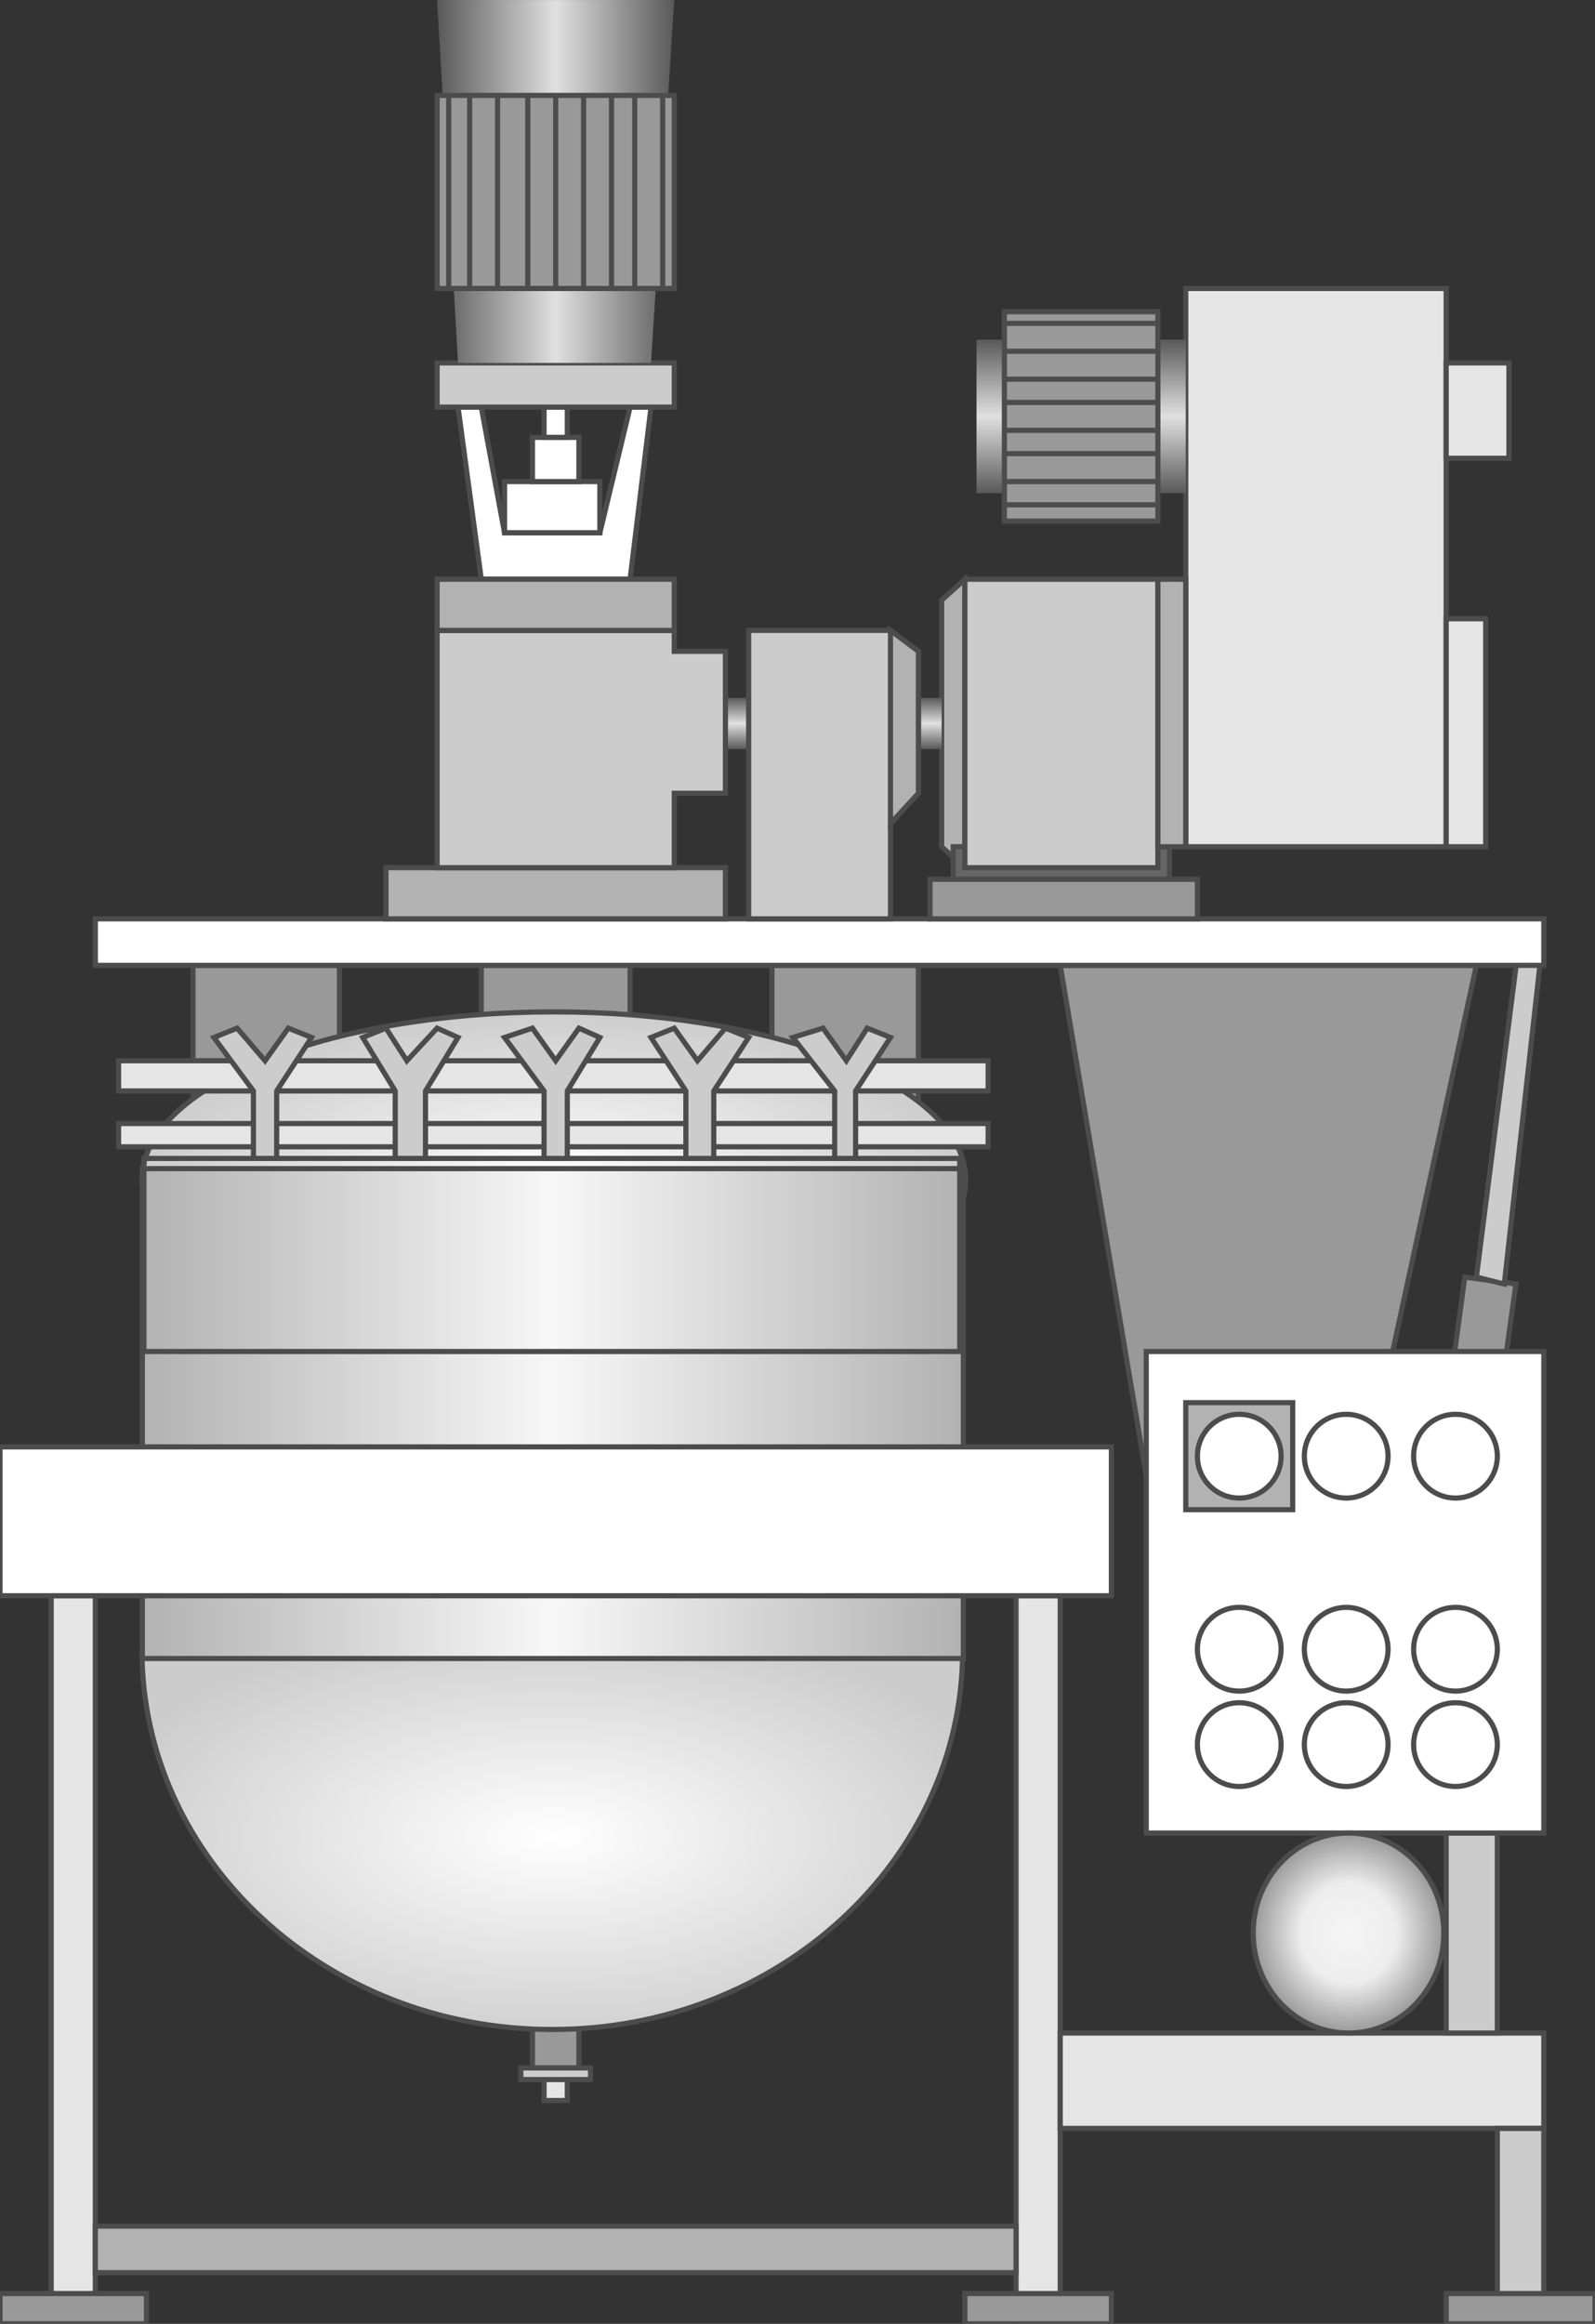 <svg xmlns="http://www.w3.org/2000/svg" xml:space="preserve" width="77.25" version="1.1" height="112.5" enable-background="new 0 0 77.25 112.5" xmlns:atv="http://webmi.atvise.com/2007/svgext" xmlns:xlink="http://www.w3.org/1999/xlink">
 <rect width="100%" height="100%" fill="#333333" stroke="none"/>
 <defs>
  <linearGradient gradientUnits="objectBoundingBox" id="SVGID_3_" x1="1.91338e-05" x2="1" y1="0.5" y2="0.5">
   <stop offset="0" stop-color="#B2B2B2"/>
   <stop offset="0.5" stop-color="#F7F7F7"/>
   <stop offset="1" stop-color="#B2B2B2"/>
  </linearGradient>
  <linearGradient gradientUnits="objectBoundingBox" id="SVGID_5_" x1="0.5" x2="0.5" y1="1" y2="-0">
   <stop offset="0" stop-color="#595959"/>
   <stop offset="0.5" stop-color="#E0E0E0"/>
   <stop offset="1" stop-color="#595959"/>
  </linearGradient>
  <linearGradient gradientUnits="objectBoundingBox" id="SVGID_6_" x1="0.5" x2="0.5" y1="1" y2="5.38213e-05">
   <stop offset="0" stop-color="#595959"/>
   <stop offset="0.5" stop-color="#E0E0E0"/>
   <stop offset="1" stop-color="#595959"/>
  </linearGradient>
  <linearGradient gradientUnits="objectBoundingBox" id="SVGID_7_" x1="3.4825e-05" x2="1" y1="0.5" y2="0.5">
   <stop offset="0" stop-color="#595959"/>
   <stop offset="0.5" stop-color="#E0E0E0"/>
   <stop offset="1" stop-color="#595959"/>
  </linearGradient>
  <radialGradient cx="0.5" cy="0.5" fx="0.5" fy="0.5" gradientUnits="objectBoundingBox" id="SVGID_1_" r="0.564">
   <stop offset="0" stop-color="#FFFFFF"/>
   <stop offset="1" stop-color="#CCCCCC"/>
  </radialGradient>
  <radialGradient cx="0.5" cy="0.5" fx="0.5" fy="0.5" gradientUnits="objectBoundingBox" id="SVGID_2_" r="0.511">
   <stop offset="0" stop-color="#FFFFFF"/>
   <stop offset="1" stop-color="#CCCCCC"/>
  </radialGradient>
  <radialGradient cx="0.5" cy="0.5" fx="0.5" fy="0.5" gradientUnits="objectBoundingBox" id="SVGID_4_" r="0.5">
   <stop offset="0" stop-color="#F5F5F5"/>
   <stop offset="0.5" stop-color="#EDEDED"/>
   <stop offset="1" stop-color="#999999"/>
  </radialGradient>
 </defs>
 <g atv:refpx="38.624" atv:refpy="56.25" id="id_83">
  <g atv:refpx="38.624" atv:refpy="94.875" id="Group_Stand">
   <path atv:refpx="3.548" atv:refpy="94.875" d="M2.478,77.252L4.617,77.252L4.617,112.497L2.478,112.497Z" fill="#E5E5E5" id="id_0" stroke="#4C4C4C" stroke-width="0.25"/>
   <path atv:refpx="50.279" atv:refpy="94.875" d="M49.209,77.252L51.349,77.252L51.349,112.497L49.209,112.497Z" fill="#E5E5E5" id="id_1" stroke="#4C4C4C" stroke-width="0.25"/>
   <path atv:refpx="26.914" atv:refpy="108.894" d="M4.617,107.768L49.21,107.768L49.21,110.02L4.617,110.02Z" fill="#B2B2B2" id="id_2" stroke="#4C4C4C" stroke-width="0.25"/>
   <path atv:refpx="63.06" atv:refpy="100.731" d="M51.349,98.422L74.771,98.422L74.771,103.039L51.349,103.039Z" fill="#E5E5E5" id="id_3" stroke="#4C4C4C" stroke-width="0.25"/>
   <path atv:refpx="73.645" atv:refpy="107.769" d="M72.519,103.039L74.771,103.039L74.771,112.498L72.519,112.498Z" fill="#CCCCCC" id="id_4" stroke="#4C4C4C" stroke-width="0.25"/>
   <path atv:refpx="71.281" atv:refpy="93.579" d="M70.042,88.737L72.519,88.737L72.519,98.422L70.042,98.422Z" fill="#CCCCCC" id="id_5" stroke="#4C4C4C" stroke-width="0.25"/>
   <path atv:refpx="3.547" atv:refpy="111.766" d="M0,111.033L7.094,111.033L7.094,112.498L0,112.498Z" fill="#999999" id="id_6" stroke="#4C4C4C" stroke-width="0.25"/>
   <path atv:refpx="50.279" atv:refpy="111.766" d="M46.732,111.033L53.827,111.033L53.827,112.498L46.732,112.498Z" fill="#999999" id="id_7" stroke="#4C4C4C" stroke-width="0.25"/>
   <path atv:refpx="73.645" atv:refpy="111.766" d="M70.042,111.033L77.249,111.033L77.249,112.498L70.042,112.498Z" fill="#999999" id="id_8" stroke="#4C4C4C" stroke-width="0.25"/>
  </g>
  <g atv:refpx="72.576" atv:refpy="55.63" id="Group_Cross_Stand">
   <path atv:refpx="71.9" atv:refpy="64.02" d="M70.943,61.824L73.42,62.162L72.857,66.216L70.38,65.99Z" fill="#999999" id="id_9" stroke="#4C4C4C" stroke-width="0.25"/>
   <path atv:refpx="73.138" atv:refpy="53.603" d="M71.505,61.824L72.857,62.162L74.771,45.045L73.646,45.045Z" fill="#CCCCCC" id="id_10" stroke="#4C4C4C" stroke-width="0.25"/>
  </g>
  <g atv:refpx="40.425" atv:refpy="73.422" id="Group_Hanger">
   <path atv:refpx="61.427" atv:refpy="60.753" d="M71.505,46.734L65.425,74.773L56.077,74.773L51.349,46.733Z" fill="#999999" id="id_11" stroke="#4C4C4C" stroke-width="0.25"/>
   <path atv:refpx="26.913" atv:refpy="98.59" d="M25.787,97.07L28.038,97.07L28.038,100.11L25.787,100.11Z" fill="#999999" id="id_12" stroke="#4C4C4C" stroke-width="0.25"/>
   <path atv:refpx="26.913" atv:refpy="51.407" d="M23.31,46.734L30.517,46.734L30.517,56.081L23.31,56.081Z" fill="#999999" id="id_13" stroke="#4C4C4C" stroke-width="0.25"/>
   <path atv:refpx="12.893" atv:refpy="51.407" d="M9.346,46.734L16.441,46.734L16.441,56.081L9.346,56.081Z" fill="#999999" id="id_14" stroke="#4C4C4C" stroke-width="0.25"/>
   <path atv:refpx="40.933" atv:refpy="51.407" d="M37.386,46.734L44.48,46.734L44.48,56.081L37.386,56.081Z" fill="#999999" id="id_15" stroke="#4C4C4C" stroke-width="0.25"/>
  </g>
  <g atv:refpx="26.775" atv:refpy="73.618" id="Group_Mixer">
   <path atv:refpx="26.75" atv:refpy="88.877" d="M6.875,79.881C6.875,90.022 15.773,98.25 26.748,98.25C37.727,98.25 46.625,90.021 46.625,79.881C46.625,79.755 46.624,79.629 46.621,79.504" fill="url(#SVGID_1_)" id="id_16" stroke="#4C4C4C" stroke-width="0.25"/>
   <path atv:refpx="26.824" atv:refpy="57.118" d="M46.772,57.116C46.772,52.623 37.839,48.987 26.823,48.987C15.806,48.987 6.876,52.623 6.876,57.116C6.876,61.607 15.806,65.25 26.823,65.25C37.839,65.25 46.772,61.607 46.772,57.116" fill="url(#SVGID_2_)" id="id_17" stroke="#4C4C4C" stroke-width="0.25"/>
   <rect atv:refpx="26.775" atv:refpy="68.433" fill="url(#SVGID_3_)" height="23.717" id="id_18" stroke="#4C4C4C" stroke-width="0.25" width="39.762" x="6.894" y="56.574"/>
  </g>
  <g atv:refpx="37.386" atv:refpy="66.61" id="Group_Platform">
   <path atv:refpx="39.694" atv:refpy="45.608" d="M4.617,44.482L74.771,44.482L74.771,46.734L4.617,46.734Z" fill="#FFFFFF" id="id_19" stroke="#4C4C4C" stroke-width="0.25"/>
   <path atv:refpx="26.913" atv:refpy="73.648" d="M0,70.045L53.827,70.045L53.827,77.252L0,77.252Z" fill="#FFFFFF" id="id_20" stroke="#4C4C4C" stroke-width="0.25"/>
   <path atv:refpx="65.143" atv:refpy="77.083" d="M55.515,65.428L74.771,65.428L74.771,88.738L55.515,88.738Z" fill="#FFFFFF" id="id_21" stroke="#4C4C4C" stroke-width="0.25"/>
  </g>
  <g atv:refpx="65.312" atv:refpy="93.58" id="Group_Tuner">
   <ellipse atv:refpx="65.312" atv:refpy="93.58" cx="65.312" cy="93.58" fill="url(#SVGID_4_)" id="id_22" rx="4.617" ry="4.842" stroke="#4C4C4C" stroke-width="0.25"/>
  </g>
  <g atv:refpx="26.801" atv:refpy="76.52" id="Group_Strip">
   <path atv:refpx="26.726" atv:refpy="60.755" d="M6.969,56.081L46.482,56.081L46.482,65.428L6.969,65.428Z" fill="none" id="id_23" stroke="#4C4C4C" stroke-width="0.25"/>
   <path atv:refpx="26.913" atv:refpy="100.393" d="M25.224,100.111L28.602,100.111L28.602,100.674L25.224,100.674Z" fill="#CCCCCC" id="id_24" stroke="#4C4C4C" stroke-width="0.25"/>
   <path atv:refpx="26.801" atv:refpy="54.955" d="M5.743,54.392L47.859,54.392L47.859,55.518L5.743,55.518Z" fill="#E5E5E5" id="id_25" stroke="#4C4C4C" stroke-width="0.25"/>
   <path atv:refpx="26.801" atv:refpy="52.084" d="M5.743,51.352L47.859,51.352L47.859,52.815L5.743,52.815Z" fill="#E5E5E5" id="id_26" stroke="#4C4C4C" stroke-width="0.25"/>
   <path atv:refpx="26.913" atv:refpy="101.181" d="M26.35,100.674L27.476,100.674L27.476,101.688L26.35,101.688Z" fill="#E5E5E5" id="id_27" stroke="#4C4C4C" stroke-width="0.25"/>
  </g>
  <g atv:refpx="26.744" atv:refpy="52.928" id="Group_YShape">
   <path atv:refpx="12.724" atv:refpy="52.928" d="M12.274,56.081L13.4,56.081L13.4,52.815L15.089,50.225L13.963,49.774L12.837,51.351L11.485,49.774L10.359,50.225L12.274,52.815Z" fill="#CCCCCC" id="id_28" stroke="#4C4C4C" stroke-width="0.25"/>
   <path atv:refpx="26.745" atv:refpy="52.928" d="M26.35,56.081L27.476,56.081L27.476,52.815L29.053,50.225L28.039,49.774L26.913,51.351L25.787,49.774L24.436,50.225L26.35,52.815Z" fill="#CCCCCC" id="id_29" stroke="#4C4C4C" stroke-width="0.25"/>
   <path atv:refpx="40.764" atv:refpy="52.928" d="M40.426,56.081L41.439,56.081L41.439,52.815L43.128,50.225L42.002,49.774L40.989,51.351L39.862,49.774L38.399,50.225L40.426,52.815Z" fill="#CCCCCC" id="id_30" stroke="#4C4C4C" stroke-width="0.25"/>
   <path atv:refpx="19.875" atv:refpy="52.928" d="M19.143,56.081L20.607,56.081L20.607,52.815L22.183,50.225L21.17,49.774L19.706,51.351L18.692,49.774L17.566,50.225L19.142,52.815L19.142,56.081Z" fill="#CCCCCC" id="id_31" stroke="#4C4C4C" stroke-width="0.25"/>
   <path atv:refpx="33.894" atv:refpy="52.928" d="M33.219,56.081L34.57,56.081L34.57,52.815L36.259,50.225L35.133,49.774L33.781,51.351L32.655,49.774L31.529,50.225L33.218,52.815L33.218,56.081Z" fill="#CCCCCC" id="id_32" stroke="#4C4C4C" stroke-width="0.25"/>
  </g>
  <g atv:refpx="65.037" atv:refpy="77.257" id="Group_Control">
   <circle atv:refpx="60.02" atv:refpy="84.458" cx="60.02" cy="84.458" fill="#FFFFFF" id="id_33" r="2.027" stroke="#4C4C4C" stroke-width="0.25"/>
   <circle atv:refpx="65.2" atv:refpy="84.458" cx="65.2" cy="84.458" fill="#FFFFFF" id="id_34" r="2.027" stroke="#4C4C4C" stroke-width="0.25"/>
   <circle atv:refpx="70.492" atv:refpy="84.458" cx="70.492" cy="84.458" fill="#FFFFFF" id="id_35" r="2.027" stroke="#4C4C4C" stroke-width="0.25"/>
   <circle atv:refpx="60.02" atv:refpy="79.841" cx="60.02" cy="79.841" fill="#FFFFFF" id="id_36" r="2.027" stroke="#4C4C4C" stroke-width="0.25"/>
   <circle atv:refpx="65.2" atv:refpy="79.841" cx="65.2" cy="79.841" fill="#FFFFFF" id="id_37" r="2.027" stroke="#4C4C4C" stroke-width="0.25"/>
   <circle atv:refpx="70.492" atv:refpy="79.841" cx="70.492" cy="79.841" fill="#FFFFFF" id="id_38" r="2.027" stroke="#4C4C4C" stroke-width="0.25"/>
   <circle atv:refpx="65.2" atv:refpy="70.495" cx="65.2" cy="70.495" fill="#FFFFFF" id="id_39" r="2.027" stroke="#4C4C4C" stroke-width="0.25"/>
   <circle atv:refpx="70.492" atv:refpy="70.495" cx="70.492" cy="70.495" fill="#FFFFFF" id="id_40" r="2.027" stroke="#4C4C4C" stroke-width="0.25"/>
   <path atv:refpx="60.02" atv:refpy="70.494" d="M57.429,67.904L62.61,67.904L62.61,73.085L57.429,73.085Z" fill="#B2B2B2" id="id_41" stroke="#4C4C4C" stroke-width="0.25"/>
   <circle atv:refpx="60.02" atv:refpy="70.495" cx="60.02" cy="70.495" fill="#FFFFFF" id="id_42" r="2.027" stroke="#4C4C4C" stroke-width="0.25"/>
  </g>
  <g atv:refpx="26.858" atv:refpy="23.876" id="Group_Axial">
   <path atv:refpx="26.858" atv:refpy="23.876" d="M22.184,19.709L23.31,28.042L30.517,28.042L31.531,19.709L30.517,19.709L29.053,25.79L24.436,25.79L23.31,19.709Z" fill="#FFFFFF" id="id_43" stroke="#4C4C4C" stroke-width="0.25"/>
   <path atv:refpx="26.745" atv:refpy="24.551" d="M24.436,23.313L29.053,23.313L29.053,25.79L24.436,25.79Z" fill="#FFFFFF" id="id_44" stroke="#4C4C4C" stroke-width="0.25"/>
   <path atv:refpx="26.913" atv:refpy="22.243" d="M25.787,21.173L28.038,21.173L28.038,23.313L25.787,23.313Z" fill="#FFFFFF" id="id_45" stroke="#4C4C4C" stroke-width="0.25"/>
   <path atv:refpx="26.913" atv:refpy="20.441" d="M26.35,19.709L27.476,19.709L27.476,21.173L26.35,21.173Z" fill="#FFFFFF" id="id_46" stroke="#4C4C4C" stroke-width="0.25"/>
  </g>
  <g atv:refpx="45.888" atv:refpy="29.224" id="Group_Mixer_Unit">
   <path atv:refpx="63.736" atv:refpy="27.479" d="M57.429,13.966L70.042,13.966L70.042,40.992L57.429,40.992Z" fill="#E5E5E5" id="id_47" stroke="#4C4C4C" stroke-width="0.25"/>
   <path atv:refpx="26.913" atv:refpy="18.639" d="M21.17,17.569L32.656,17.569L32.656,19.709L21.17,19.709Z" fill="#CCCCCC" id="id_48" stroke="#4C4C4C" stroke-width="0.25"/>
   <path atv:refpx="46.169" atv:refpy="35.023" d="M46.732,42.005L45.606,40.992L45.606,29.055L46.732,28.042Z" fill="#B2B2B2" id="id_49" stroke="#4C4C4C" stroke-width="0.25"/>
   <path atv:refpx="70.999" atv:refpy="35.474" d="M70.042,29.956L71.956,29.956L71.956,40.992L70.042,40.992Z" fill="#E5E5E5" id="id_50" stroke="#4C4C4C" stroke-width="0.25"/>
   <path atv:refpx="71.562" atv:refpy="19.877" d="M70.042,17.569L73.082,17.569L73.082,22.186L70.042,22.186Z" fill="#E5E5E5" id="id_51" stroke="#4C4C4C" stroke-width="0.25"/>
   <path atv:refpx="40.37" atv:refpy="35.024" d="M35.134,33.785L45.606,33.785L45.606,36.263L35.134,36.263Z" fill="url(#SVGID_5_)" id="id_52"/>
   <path atv:refpx="51.405" atv:refpy="41.779" d="M46.169,42.568L56.641,42.568L56.641,40.991L46.169,40.991Z" fill="#666666" id="id_53" stroke="#4C4C4C" stroke-width="0.25"/>
   <path atv:refpx="26.913" atv:refpy="43.243" d="M18.693,44.482L35.134,44.482L35.134,42.004L18.693,42.004Z" fill="#B2B2B2" id="id_54" stroke="#4C4C4C" stroke-width="0.25"/>
   <path atv:refpx="28.152" atv:refpy="36.262" d="M21.17,42.005L21.17,30.519L32.656,30.519L32.656,31.532L35.134,31.532L35.134,38.402L32.656,38.402L32.656,42.005Z" fill="#CCCCCC" id="id_55" stroke="#4C4C4C" stroke-width="0.25"/>
   <path atv:refpx="26.913" atv:refpy="29.281" d="M21.17,28.042L32.656,28.042L32.656,30.519L21.17,30.519Z" fill="#B2B2B2" id="id_56" stroke="#4C4C4C" stroke-width="0.25"/>
   <path atv:refpx="40.37" atv:refpy="37.5" d="M36.26,44.482L43.129,44.482L43.129,39.865L44.48,38.401L44.48,31.532L43.129,30.518L36.26,30.518Z" fill="#CCCCCC" id="id_57" stroke="#4C4C4C" stroke-width="0.25"/>
   <path atv:refpx="51.406" atv:refpy="35.023" d="M46.732,42.005L46.732,28.042L56.079,28.042L56.079,42.005Z" fill="#CCCCCC" id="id_58" stroke="#4C4C4C" stroke-width="0.25"/>
   <path atv:refpx="43.804" atv:refpy="35.192" d="M43.128,39.866L43.128,30.519L44.48,31.532L44.48,38.402Z" fill="#B2B2B2" id="id_59" stroke="#4C4C4C" stroke-width="0.25"/>
   <path atv:refpx="56.755" atv:refpy="34.517" d="M56.079,28.042L57.43,28.042L57.43,40.992L56.079,40.992Z" fill="#B2B2B2" id="id_60" stroke="#4C4C4C" stroke-width="0.25"/>
   <path atv:refpx="51.517" atv:refpy="43.525" d="M45.042,44.482L57.992,44.482L57.992,42.568L45.042,42.568Z" fill="#999999" id="id_61" stroke="#4C4C4C" stroke-width="0.25"/>
  </g>
  <g atv:refpx="39.3" atv:refpy="12.615" id="Group_Motor">
   <path atv:refpx="52.362" atv:refpy="20.159" d="M47.295,16.443L57.429,16.443L57.429,23.875L47.295,23.875Z" fill="url(#SVGID_6_)" id="id_62"/>
   <path atv:refpx="52.362" atv:refpy="20.16" d="M48.646,15.092L56.079,15.092L56.079,25.227L48.646,25.227Z" fill="#999999" id="id_63" stroke="#4C4C4C" stroke-width="0.25"/>
   <path atv:refpx="52.362" atv:refpy="21.335" d="M48.646,20.835L56.079,20.835" fill="none" id="id_64" stroke="#4C4C4C" stroke-width="0.25"/>
   <path atv:refpx="52.362" atv:refpy="19.983" d="M48.646,19.483L56.079,19.483" fill="none" id="id_65" stroke="#4C4C4C" stroke-width="0.25"/>
   <path atv:refpx="52.362" atv:refpy="18.857" d="M48.646,18.357L56.079,18.357" fill="none" id="id_66" stroke="#4C4C4C" stroke-width="0.25"/>
   <path atv:refpx="52.362" atv:refpy="17.506" d="M48.646,17.006L56.079,17.006" fill="none" id="id_67" stroke="#4C4C4C" stroke-width="0.25"/>
   <path atv:refpx="52.362" atv:refpy="16.155" d="M48.646,15.655L56.079,15.655" fill="none" id="id_68" stroke="#4C4C4C" stroke-width="0.25"/>
   <path atv:refpx="52.362" atv:refpy="22.461" d="M48.646,21.961L56.079,21.961" fill="none" id="id_69" stroke="#4C4C4C" stroke-width="0.25"/>
   <path atv:refpx="52.362" atv:refpy="23.813" d="M48.646,23.313L56.079,23.313" fill="none" id="id_70" stroke="#4C4C4C" stroke-width="0.25"/>
   <path atv:refpx="52.362" atv:refpy="24.938" d="M48.646,24.438L56.079,24.438" fill="none" id="id_71" stroke="#4C4C4C" stroke-width="0.25"/>
   <path atv:refpx="26.913" atv:refpy="8.786" d="M22.184,17.569L21.17,0.002L32.656,0.002L31.53,17.569Z" fill="url(#SVGID_7_)" id="id_72"/>
   <path atv:refpx="26.913" atv:refpy="9.293" d="M21.17,4.619L32.656,4.619L32.656,13.966L21.17,13.966Z" fill="#999999" id="id_73" stroke="#4C4C4C" stroke-width="0.25"/>
   <path atv:refpx="22.233" atv:refpy="9.293" d="M21.733,4.619L21.733,13.966" fill="none" id="id_74" stroke="#4C4C4C" stroke-width="0.25"/>
   <path atv:refpx="23.247" atv:refpy="9.293" d="M22.747,4.619L22.747,13.966" fill="none" id="id_75" stroke="#4C4C4C" stroke-width="0.25"/>
   <path atv:refpx="24.598" atv:refpy="9.293" d="M24.098,4.619L24.098,13.966" fill="none" id="id_76" stroke="#4C4C4C" stroke-width="0.25"/>
   <path atv:refpx="31.242" atv:refpy="9.293" d="M30.742,4.619L30.742,13.966" fill="none" id="id_77" stroke="#4C4C4C" stroke-width="0.25"/>
   <path atv:refpx="30.116" atv:refpy="9.293" d="M29.616,4.619L29.616,13.966" fill="none" id="id_78" stroke="#4C4C4C" stroke-width="0.25"/>
   <path atv:refpx="28.765" atv:refpy="9.293" d="M28.265,4.619L28.265,13.966" fill="none" id="id_79" stroke="#4C4C4C" stroke-width="0.25"/>
   <path atv:refpx="27.413" atv:refpy="9.293" d="M26.913,4.619L26.913,13.966" fill="none" id="id_80" stroke="#4C4C4C" stroke-width="0.25"/>
   <path atv:refpx="26.062" atv:refpy="9.293" d="M25.562,4.619L25.562,13.966" fill="none" id="id_81" stroke="#4C4C4C" stroke-width="0.25"/>
   <path atv:refpx="32.593" atv:refpy="9.293" d="M32.093,4.619L32.093,13.966" fill="none" id="id_82" stroke="#4C4C4C" stroke-width="0.25"/>
  </g>
 </g>
</svg>
